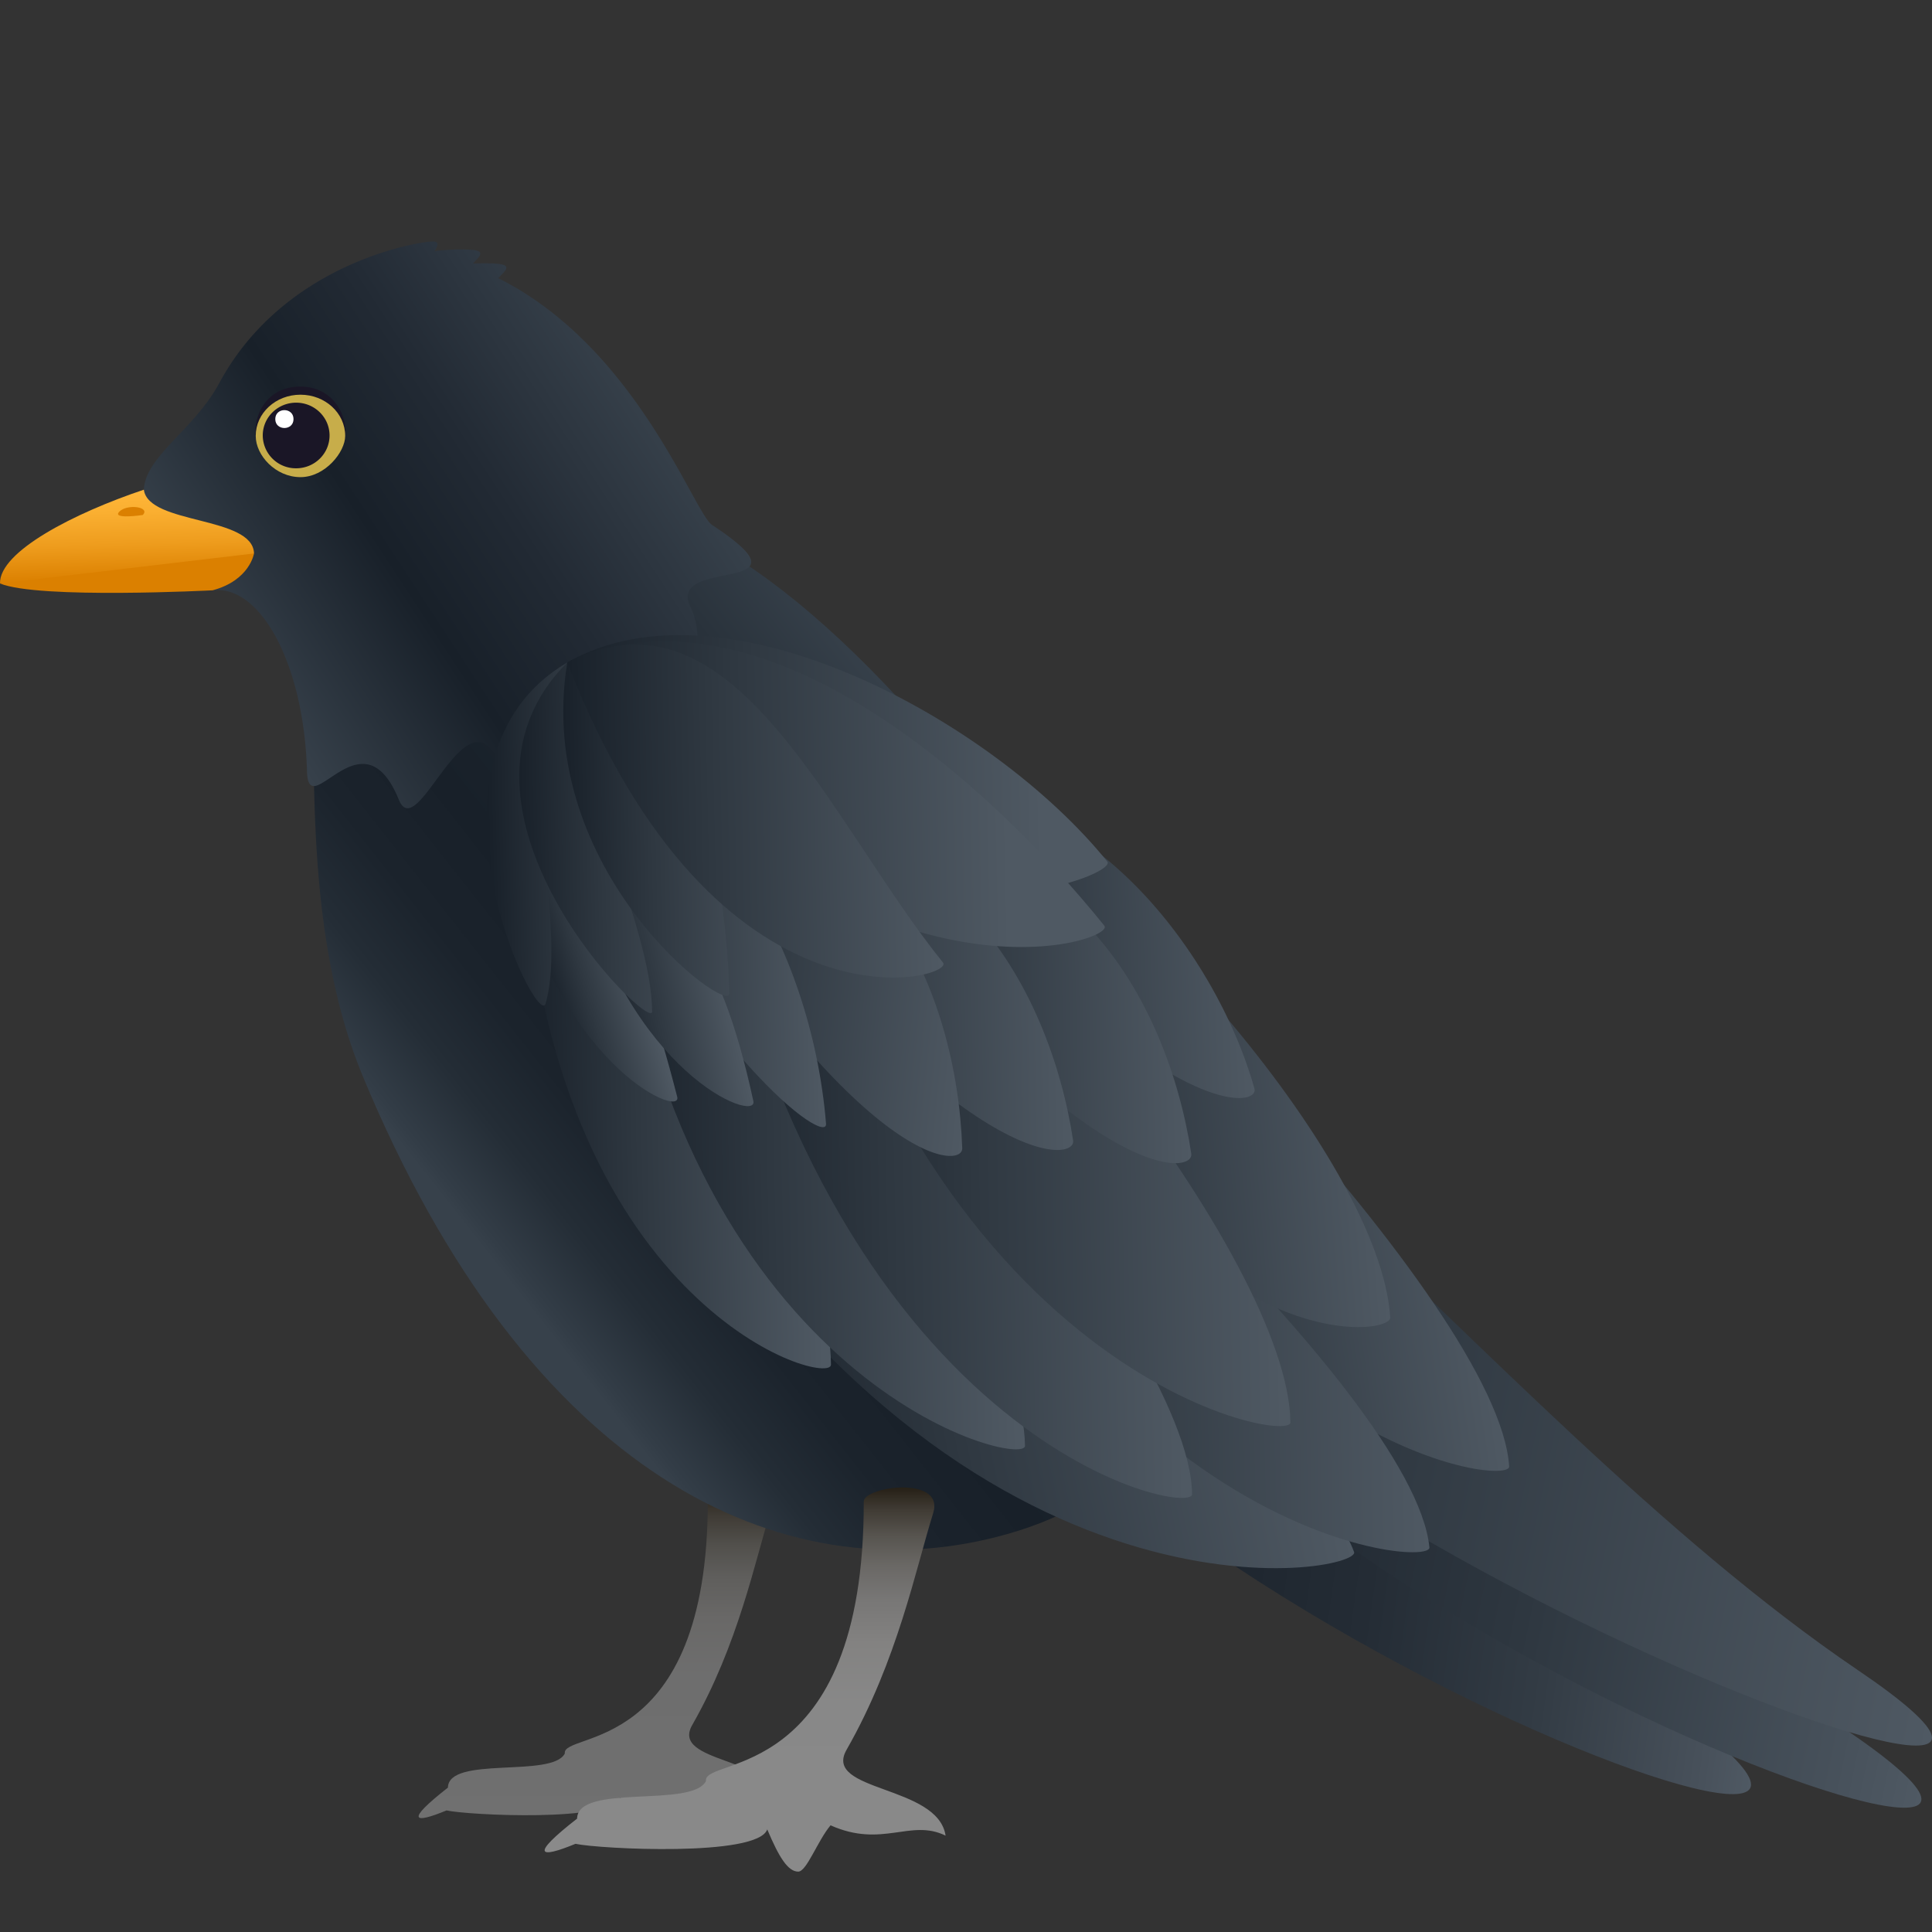 <svg xmlns="http://www.w3.org/2000/svg" xml:space="preserve" style="enable-background:new 0 0 64 64" viewBox="0 0 64 64"><rect x="0" y="0" width="64" height="64" fill="#333333" stroke="none"/><linearGradient id="a" x1="19.885" x2="19.885" y1="60.808" y2="49.275" gradientUnits="userSpaceOnUse"><stop offset="0" style="stop-color:#707070"/><stop offset=".459" style="stop-color:#6e6e6e"/><stop offset=".625" style="stop-color:#696867"/><stop offset=".743" style="stop-color:#5f5e5c"/><stop offset=".838" style="stop-color:#514f4b"/><stop offset=".919" style="stop-color:#3f3b35"/><stop offset=".99" style="stop-color:#2a241a"/><stop offset="1" style="stop-color:#262016"/></linearGradient><path d="M23.447 49.696c.01 8.51-4.84 7.637-4.737 8.391-.416.818-3.854.065-3.872 1.13-1.45 1.135-1.115 1.197-.047.756.717.157 5.471.4 5.758-.431.36.848.626 1.266.932 1.266.25 0 .578-.926.968-1.39 1.557.695 2.4-.21 3.453.309-.228-1.534-3.698-1.304-2.973-2.58 1.531-2.677 2.082-5.445 2.6-7.1.36-1.144-2.084-.797-2.082-.351z" style="fill:url(#a)"/><linearGradient id="b" x1="16.568" x2="34.049" y1="42.068" y2="28.29" gradientUnits="userSpaceOnUse"><stop offset="0" style="stop-color:#37414b"/><stop offset=".019" style="stop-color:#333d47"/><stop offset=".125" style="stop-color:#242d36"/><stop offset=".242" style="stop-color:#1b232c"/><stop offset=".386" style="stop-color:#182029"/><stop offset=".591" style="stop-color:#1c252e"/><stop offset=".823" style="stop-color:#29323b"/><stop offset="1" style="stop-color:#37414b"/></linearGradient><path d="M23.726 18.093c-.629-.344-13.474 4.137-13.367 6.425.094 1.978-.072 6.95 1.643 11.094 5.515 13.325 13.943 17.152 21.087 15.282 15.443-4.044-.363-27.877-9.363-32.801z" style="fill:url(#b)"/><linearGradient id="c" x1="5.822" x2="21.6" y1="23.669" y2="13.336" gradientUnits="userSpaceOnUse"><stop offset=".133" style="stop-color:#37414b"/><stop offset=".464" style="stop-color:#182029"/><stop offset=".683" style="stop-color:#222a34"/><stop offset="1" style="stop-color:#37414b"/></linearGradient><path d="M23.585 17.386c-.599-.395-2.497-5.882-7.078-8.17.035-.036.07-.08.105-.114.278-.267.196-.35-.257-.373a6.827 6.827 0 0 0-.685.002c.028-.03.054-.066.082-.093.277-.273.191-.354-.26-.37a6.889 6.889 0 0 0-1.095.05c.194-.32.097-.357-.346-.29-1.087.16-4.867 1.095-6.789 4.665-.829 1.541-2.446 2.417-2.497 3.53-.048 1.035 2.275 3.33 2.275 3.333 1.572-.199 3.03 2.418 3.13 6 .05 1.747 1.834-2.04 3.04.933.58 1.428 2.016-3.055 3.097-1.617 2.616 3.48 7.975-1.883 6.567-4.761-.832-1.702 4.326-.344.71-2.725z" style="fill:url(#c)"/><path d="M0 19.328s4.783-1.892 8.414-.993c0 0-.14.892-1.374 1.22 0 0-5.78.299-7.04-.227z" style="fill:#db8000"/><linearGradient id="d" x1="16.027" x2="16.027" y1="14.388" y2="11.414" gradientTransform="rotate(-1.564 186.833 449.272)" gradientUnits="userSpaceOnUse"><stop offset="0" style="stop-color:#db8000"/><stop offset=".395" style="stop-color:#ee9c1d"/><stop offset=".754" style="stop-color:#faaf31"/><stop offset="1" style="stop-color:#ffb638"/></linearGradient><path d="M8.414 18.335 0 19.328c-.027-1.058 2.461-2.335 4.765-3.106.152 1.164 3.617.862 3.65 2.113z" style="fill:url(#d)"/><path d="M3.954 16.948c-.267.269.775.112.775.112.265-.267-.508-.379-.775-.112z" style="fill:#db8000"/><path d="M9.953 12.806c-1.136 0-1.58.966-1.482 1.717.075.561 2.891.561 2.964 0 .105-.814-.446-1.717-1.482-1.717z" style="fill:#1a1626"/><path d="M9.953 13.075c-.82 0-1.482.61-1.482 1.365 0 .65.662 1.366 1.482 1.366.818 0 1.482-.834 1.482-1.366 0-.756-.664-1.365-1.482-1.365z" style="fill:#c7ad4a"/><path d="M9.81 13.339c.612 0 1.107.487 1.107 1.087s-.495 1.087-1.106 1.087a1.096 1.096 0 0 1-1.107-1.087c0-.6.494-1.087 1.107-1.087z" style="fill:#1a1626"/><path d="M9.723 13.883c0 .394-.604.394-.604 0 0-.396.604-.396.604 0z" style="fill:#fff"/><linearGradient id="e" x1="-33.086" x2="-2.913" y1="98.621" y2="98.621" gradientTransform="rotate(8.069 377.56 515.586)" gradientUnits="userSpaceOnUse"><stop offset="0" style="stop-color:#182029"/><stop offset=".321" style="stop-color:#1b232c"/><stop offset=".554" style="stop-color:#242c35"/><stop offset=".759" style="stop-color:#333c45"/><stop offset=".947" style="stop-color:#48515b"/><stop offset="1" style="stop-color:#4f5963"/></linearGradient><path d="M55.615 56.728c-12.62-9.212-22.066-28.06-24.924-19.285-3.994 12.263 37.525 28.483 24.924 19.285z" style="fill:url(#e)"/><linearGradient id="f" x1="-30.544" x2="1.307" y1="104.259" y2="104.259" gradientTransform="rotate(11.836 290.959 387.149)" gradientUnits="userSpaceOnUse"><stop offset="0" style="stop-color:#182029"/><stop offset=".238" style="stop-color:#1e262f"/><stop offset=".556" style="stop-color:#2e3740"/><stop offset=".919" style="stop-color:#48525c"/><stop offset="1" style="stop-color:#4f5963"/></linearGradient><path d="M61.16 57.309c-12.83-8.694-23.576-28.814-25.495-19.431-2.678 13.108 38.313 28.115 25.495 19.43z" style="fill:url(#f)"/><linearGradient id="g" x1="-31.656" x2="1.232" y1="103.065" y2="103.065" gradientTransform="rotate(11.836 290.959 387.149)" gradientUnits="userSpaceOnUse"><stop offset="0" style="stop-color:#182029"/><stop offset=".389" style="stop-color:#2f3841"/><stop offset="1" style="stop-color:#4f5963"/></linearGradient><path d="M61.53 55.315C48.701 46.618 36.007 28.12 34.602 37.597c-1.571 10.61 39.745 26.398 26.928 17.718z" style="fill:url(#g)"/><linearGradient id="h" x1="53.883" x2="68.085" y1="41.433" y2="41.433" gradientTransform="rotate(-8.685 29.354 169.853)" gradientUnits="userSpaceOnUse"><stop offset="0" style="stop-color:#182029"/><stop offset=".389" style="stop-color:#2f3841"/><stop offset="1" style="stop-color:#4f5963"/></linearGradient><path d="M32.435 27.584C37.42 47.657 50.04 49.357 49.993 48.578c-.338-5.4-14.723-19.786-17.558-20.994z" style="fill:url(#h)"/><linearGradient id="i" x1="49.38" x2="68.959" y1="46.201" y2="46.201" gradientTransform="rotate(-12.177 38.878 166.335)" gradientUnits="userSpaceOnUse"><stop offset="0" style="stop-color:#182029"/><stop offset=".389" style="stop-color:#2f3841"/><stop offset="1" style="stop-color:#4f5963"/></linearGradient><path d="M21.855 37.64c10.265 16.92 23.253 14.473 23 13.771-1.767-4.872-19.864-13.561-23-13.77z" style="fill:url(#i)"/><linearGradient id="j" x1="36.876" x2="55.106" y1="47.33" y2="47.33" gradientTransform="matrix(1 -.022 .022 1 -9 -4.869)" gradientUnits="userSpaceOnUse"><stop offset="0" style="stop-color:#182029"/><stop offset=".389" style="stop-color:#2f3841"/><stop offset="1" style="stop-color:#4f5963"/></linearGradient><path d="M28.682 31.46c5.738 19.362 18.744 20.555 18.669 19.8-.516-5.246-15.723-18.726-18.67-19.8z" style="fill:url(#j)"/><linearGradient id="k" x1="574.903" x2="565.337" y1="75.39" y2="77.451" gradientTransform="matrix(-.973 .232 .232 .973 559.226 -169.46)" gradientUnits="userSpaceOnUse"><stop offset="0" style="stop-color:#182029"/><stop offset=".389" style="stop-color:#2f3841"/><stop offset="1" style="stop-color:#4f5963"/></linearGradient><path d="M17.383 28.949c1.144 14.514 10.15 17.023 10.144 16.255-.044-5.352-7.344-14.888-10.144-16.255z" style="fill:url(#k)"/><linearGradient id="l" x1="572.265" x2="559.461" y1="77.646" y2="80.404" gradientTransform="matrix(-.973 .232 .232 .973 559.226 -169.46)" gradientUnits="userSpaceOnUse"><stop offset="0" style="stop-color:#182029"/><stop offset=".389" style="stop-color:#2f3841"/><stop offset="1" style="stop-color:#4f5963"/></linearGradient><path d="M20.446 29.357c2.333 16.65 13.515 19.305 13.508 18.537-.046-5.35-10.707-17.171-13.508-18.537z" style="fill:url(#l)"/><linearGradient id="m" x1="569.391" x2="554.107" y1="78.376" y2="81.668" gradientTransform="matrix(-.973 .232 .232 .973 559.226 -169.46)" gradientUnits="userSpaceOnUse"><stop offset="0" style="stop-color:#182029"/><stop offset=".389" style="stop-color:#2f3841"/><stop offset="1" style="stop-color:#4f5963"/></linearGradient><path d="M23.376 27.778c3.929 20.117 16.121 22.491 16.113 21.72-.043-5.348-13.316-20.35-16.113-21.72z" style="fill:url(#m)"/><linearGradient id="n" x1="554.001" x2="540.884" y1="76.471" y2="79.297" gradientTransform="scale(-1 1) rotate(16.907 399.628 -1915.21)" gradientUnits="userSpaceOnUse"><stop offset="0" style="stop-color:#182029"/><stop offset=".389" style="stop-color:#2f3841"/><stop offset="1" style="stop-color:#4f5963"/></linearGradient><path d="M31.088 25.557c5.07 19.83 15.02 18.857 14.966 18.086-.348-5.335-9.408-15.453-14.966-18.086z" style="fill:url(#n)"/><linearGradient id="o" x1="566.475" x2="550.382" y1="76.62" y2="80.086" gradientTransform="matrix(-.973 .232 .232 .973 559.226 -169.46)" gradientUnits="userSpaceOnUse"><stop offset="0" style="stop-color:#182029"/><stop offset=".389" style="stop-color:#2f3841"/><stop offset="1" style="stop-color:#4f5963"/></linearGradient><path d="M25.803 25.371c3.93 20.113 16.953 22.52 16.943 21.749-.041-5.35-10.444-18.54-16.943-21.749z" style="fill:url(#o)"/><linearGradient id="p" x1="549.314" x2="546.201" y1="72.292" y2="72.963" gradientTransform="scale(-1 1) rotate(28.167 344.24 -1078.386)" gradientUnits="userSpaceOnUse"><stop offset="0" style="stop-color:#182029"/><stop offset=".389" style="stop-color:#2f3841"/><stop offset="1" style="stop-color:#4f5963"/></linearGradient><path d="M16.898 28.318c1.44 6.927 5.728 8.76 5.535 8.015-1.331-5.168-2.503-7.442-5.535-8.015z" style="fill:url(#p)"/><linearGradient id="q" x1="463.656" x2="452.95" y1="38.609" y2="43.486" gradientTransform="scale(-1 1) rotate(26.719 231.882 -1003.445)" gradientUnits="userSpaceOnUse"><stop offset="0" style="stop-color:#182029"/><stop offset=".389" style="stop-color:#2f3841"/><stop offset="1" style="stop-color:#4f5963"/></linearGradient><path d="M29.41 26.384c8.536 10.826 12.342 10.388 12.144 9.676-1.262-4.52-5.909-10.884-12.144-9.676z" style="fill:url(#q)"/><linearGradient id="r" x1="468.172" x2="457.462" y1="37.516" y2="42.396" gradientTransform="scale(-1 1) rotate(25.758 229.221 -1048.644)" gradientUnits="userSpaceOnUse"><stop offset="0" style="stop-color:#182029"/><stop offset=".389" style="stop-color:#2f3841"/><stop offset="1" style="stop-color:#4f5963"/></linearGradient><path d="M27.473 28.323c8.362 10.975 12.1 10.636 11.989 9.892-.758-5.02-4.24-11.62-11.99-9.892z" style="fill:url(#r)"/><linearGradient id="s" x1="471.507" x2="460.797" y1="35.422" y2="40.301" gradientTransform="scale(-1 1) rotate(25.758 229.221 -1048.644)" gradientUnits="userSpaceOnUse"><stop offset="0" style="stop-color:#182029"/><stop offset=".389" style="stop-color:#2f3841"/><stop offset="1" style="stop-color:#4f5963"/></linearGradient><path d="M23.559 27.887c8.364 10.975 12.101 10.634 11.989 9.892-.757-5.019-4.239-11.621-11.99-9.892z" style="fill:url(#s)"/><linearGradient id="t" x1="485.653" x2="474.859" y1="32.979" y2="37.897" gradientTransform="scale(-1 1) rotate(18.674 236.173 -1507.096)" gradientUnits="userSpaceOnUse"><stop offset="0" style="stop-color:#182029"/><stop offset=".389" style="stop-color:#2f3841"/><stop offset="1" style="stop-color:#4f5963"/></linearGradient><path d="M21.114 26.645c7.037 11.99 10.787 12.142 10.761 11.392-.17-5.081-2.866-12.086-10.76-11.392z" style="fill:url(#t)"/><linearGradient id="u" x1="475.179" x2="467.689" y1="32.308" y2="35.72" gradientTransform="scale(-1 1) rotate(25.758 229.221 -1048.644)" gradientUnits="userSpaceOnUse"><stop offset="0" style="stop-color:#182029"/><stop offset=".389" style="stop-color:#2f3841"/><stop offset="1" style="stop-color:#4f5963"/></linearGradient><path d="M18.886 26.163c4.443 8.931 8.538 11.818 8.477 11.06-.47-5.833-4.008-12.14-8.477-11.06z" style="fill:url(#u)"/><linearGradient id="v" x1="505.591" x2="501.63" y1="52.787" y2="54.104" gradientTransform="scale(-1 1) rotate(30.065 279.365 -935.602)" gradientUnits="userSpaceOnUse"><stop offset="0" style="stop-color:#182029"/><stop offset=".389" style="stop-color:#2f3841"/><stop offset="1" style="stop-color:#4f5963"/></linearGradient><path d="M19.117 28.84c1.648 6.745 6.002 8.383 5.839 7.636-1.13-5.211-2.741-7.206-5.84-7.636z" style="fill:url(#v)"/><linearGradient id="w" x1="29.2" x2="35.574" y1="59.965" y2="61.309" gradientTransform="rotate(-13.169 -117.157 100.235) scale(1)" gradientUnits="userSpaceOnUse"><stop offset="0" style="stop-color:#182029"/><stop offset=".389" style="stop-color:#2f3841"/><stop offset="1" style="stop-color:#4f5963"/></linearGradient><path d="M18.791 21.946c-5.418 3.177-.977 12.238-.716 11.296.777-2.797-1.186-7.724.716-11.296z" style="fill:url(#w)"/><linearGradient id="x" x1="30.131" x2="37.152" y1="60.329" y2="61.81" gradientTransform="rotate(-13.169 -117.157 100.235) scale(1)" gradientUnits="userSpaceOnUse"><stop offset="0" style="stop-color:#182029"/><stop offset=".389" style="stop-color:#2f3841"/><stop offset="1" style="stop-color:#4f5963"/></linearGradient><path d="M18.791 21.946c-4.808 4.81 2.823 12.33 2.813 11.56-.04-2.887-2.513-7.358-2.813-11.56z" style="fill:url(#x)"/><linearGradient id="y" x1="31.672" x2="39.208" y1="60.211" y2="61.8" gradientTransform="rotate(-13.169 -117.157 100.235) scale(1)" gradientUnits="userSpaceOnUse"><stop offset="0" style="stop-color:#182029"/><stop offset=".389" style="stop-color:#2f3841"/><stop offset="1" style="stop-color:#4f5963"/></linearGradient><path d="M18.791 21.946c-1.132 6.92 5.378 11.728 5.368 10.96-.038-2.884-1.303-13.441-5.367-10.96z" style="fill:url(#y)"/><linearGradient id="z" x1="32.113" x2="47.597" y1="58.441" y2="61.706" gradientTransform="rotate(-13.169 -117.157 100.235) scale(1)" gradientUnits="userSpaceOnUse"><stop offset="0" style="stop-color:#182029"/><stop offset=".389" style="stop-color:#2f3841"/><stop offset="1" style="stop-color:#4f5963"/></linearGradient><path d="M18.791 21.946c8.363 10.976 18.333 7.143 17.891 6.596-3.77-4.672-12.7-9.57-17.89-6.596z" style="fill:url(#z)"/><linearGradient id="A" x1="31.924" x2="46.281" y1="59.407" y2="62.435" gradientTransform="rotate(-13.169 -117.157 100.235) scale(1)" gradientUnits="userSpaceOnUse"><stop offset="0" style="stop-color:#182029"/><stop offset=".389" style="stop-color:#2f3841"/><stop offset="1" style="stop-color:#4f5963"/></linearGradient><path d="M18.791 21.946c9.306 12.221 18.236 9.266 17.792 8.719-3.768-4.672-11.385-11.654-17.791-8.719z" style="fill:url(#A)"/><linearGradient id="B" x1="31.85" x2="43.938" y1="59.901" y2="62.45" gradientTransform="rotate(-13.169 -117.157 100.235) scale(1)" gradientUnits="userSpaceOnUse"><stop offset="0" style="stop-color:#182029"/><stop offset=".389" style="stop-color:#2f3841"/><stop offset="1" style="stop-color:#4f5963"/></linearGradient><path d="M18.791 21.946c4.941 12.705 12.888 10.488 12.447 9.941-3.771-4.67-6.926-12.809-12.447-9.94z" style="fill:url(#B)"/><linearGradient id="C" x1="24.683" x2="24.683" y1="62" y2="49.275" gradientUnits="userSpaceOnUse"><stop offset="0" style="stop-color:#8a8a8a"/><stop offset=".436" style="stop-color:#888"/><stop offset=".594" style="stop-color:#838281"/><stop offset=".706" style="stop-color:#787776"/><stop offset=".796" style="stop-color:#6a6865"/><stop offset=".874" style="stop-color:#57544f"/><stop offset=".942" style="stop-color:#403b34"/><stop offset="1" style="stop-color:#262016"/></linearGradient><path d="M28.613 49.738c.016 9.39-5.338 8.427-5.227 9.26-.455.904-4.25.072-4.269 1.246-1.604 1.251-1.236 1.322-.053.835.79.17 6.037.443 6.352-.478.395.938.69 1.399 1.027 1.399.278 0 .641-1.023 1.07-1.534 1.717.767 2.65-.229 3.811.342-.253-1.692-4.085-1.439-3.28-2.845 1.689-2.956 2.295-6.011 2.867-7.834.397-1.264-2.3-.883-2.298-.391z" style="fill:url(#C)"/></svg>